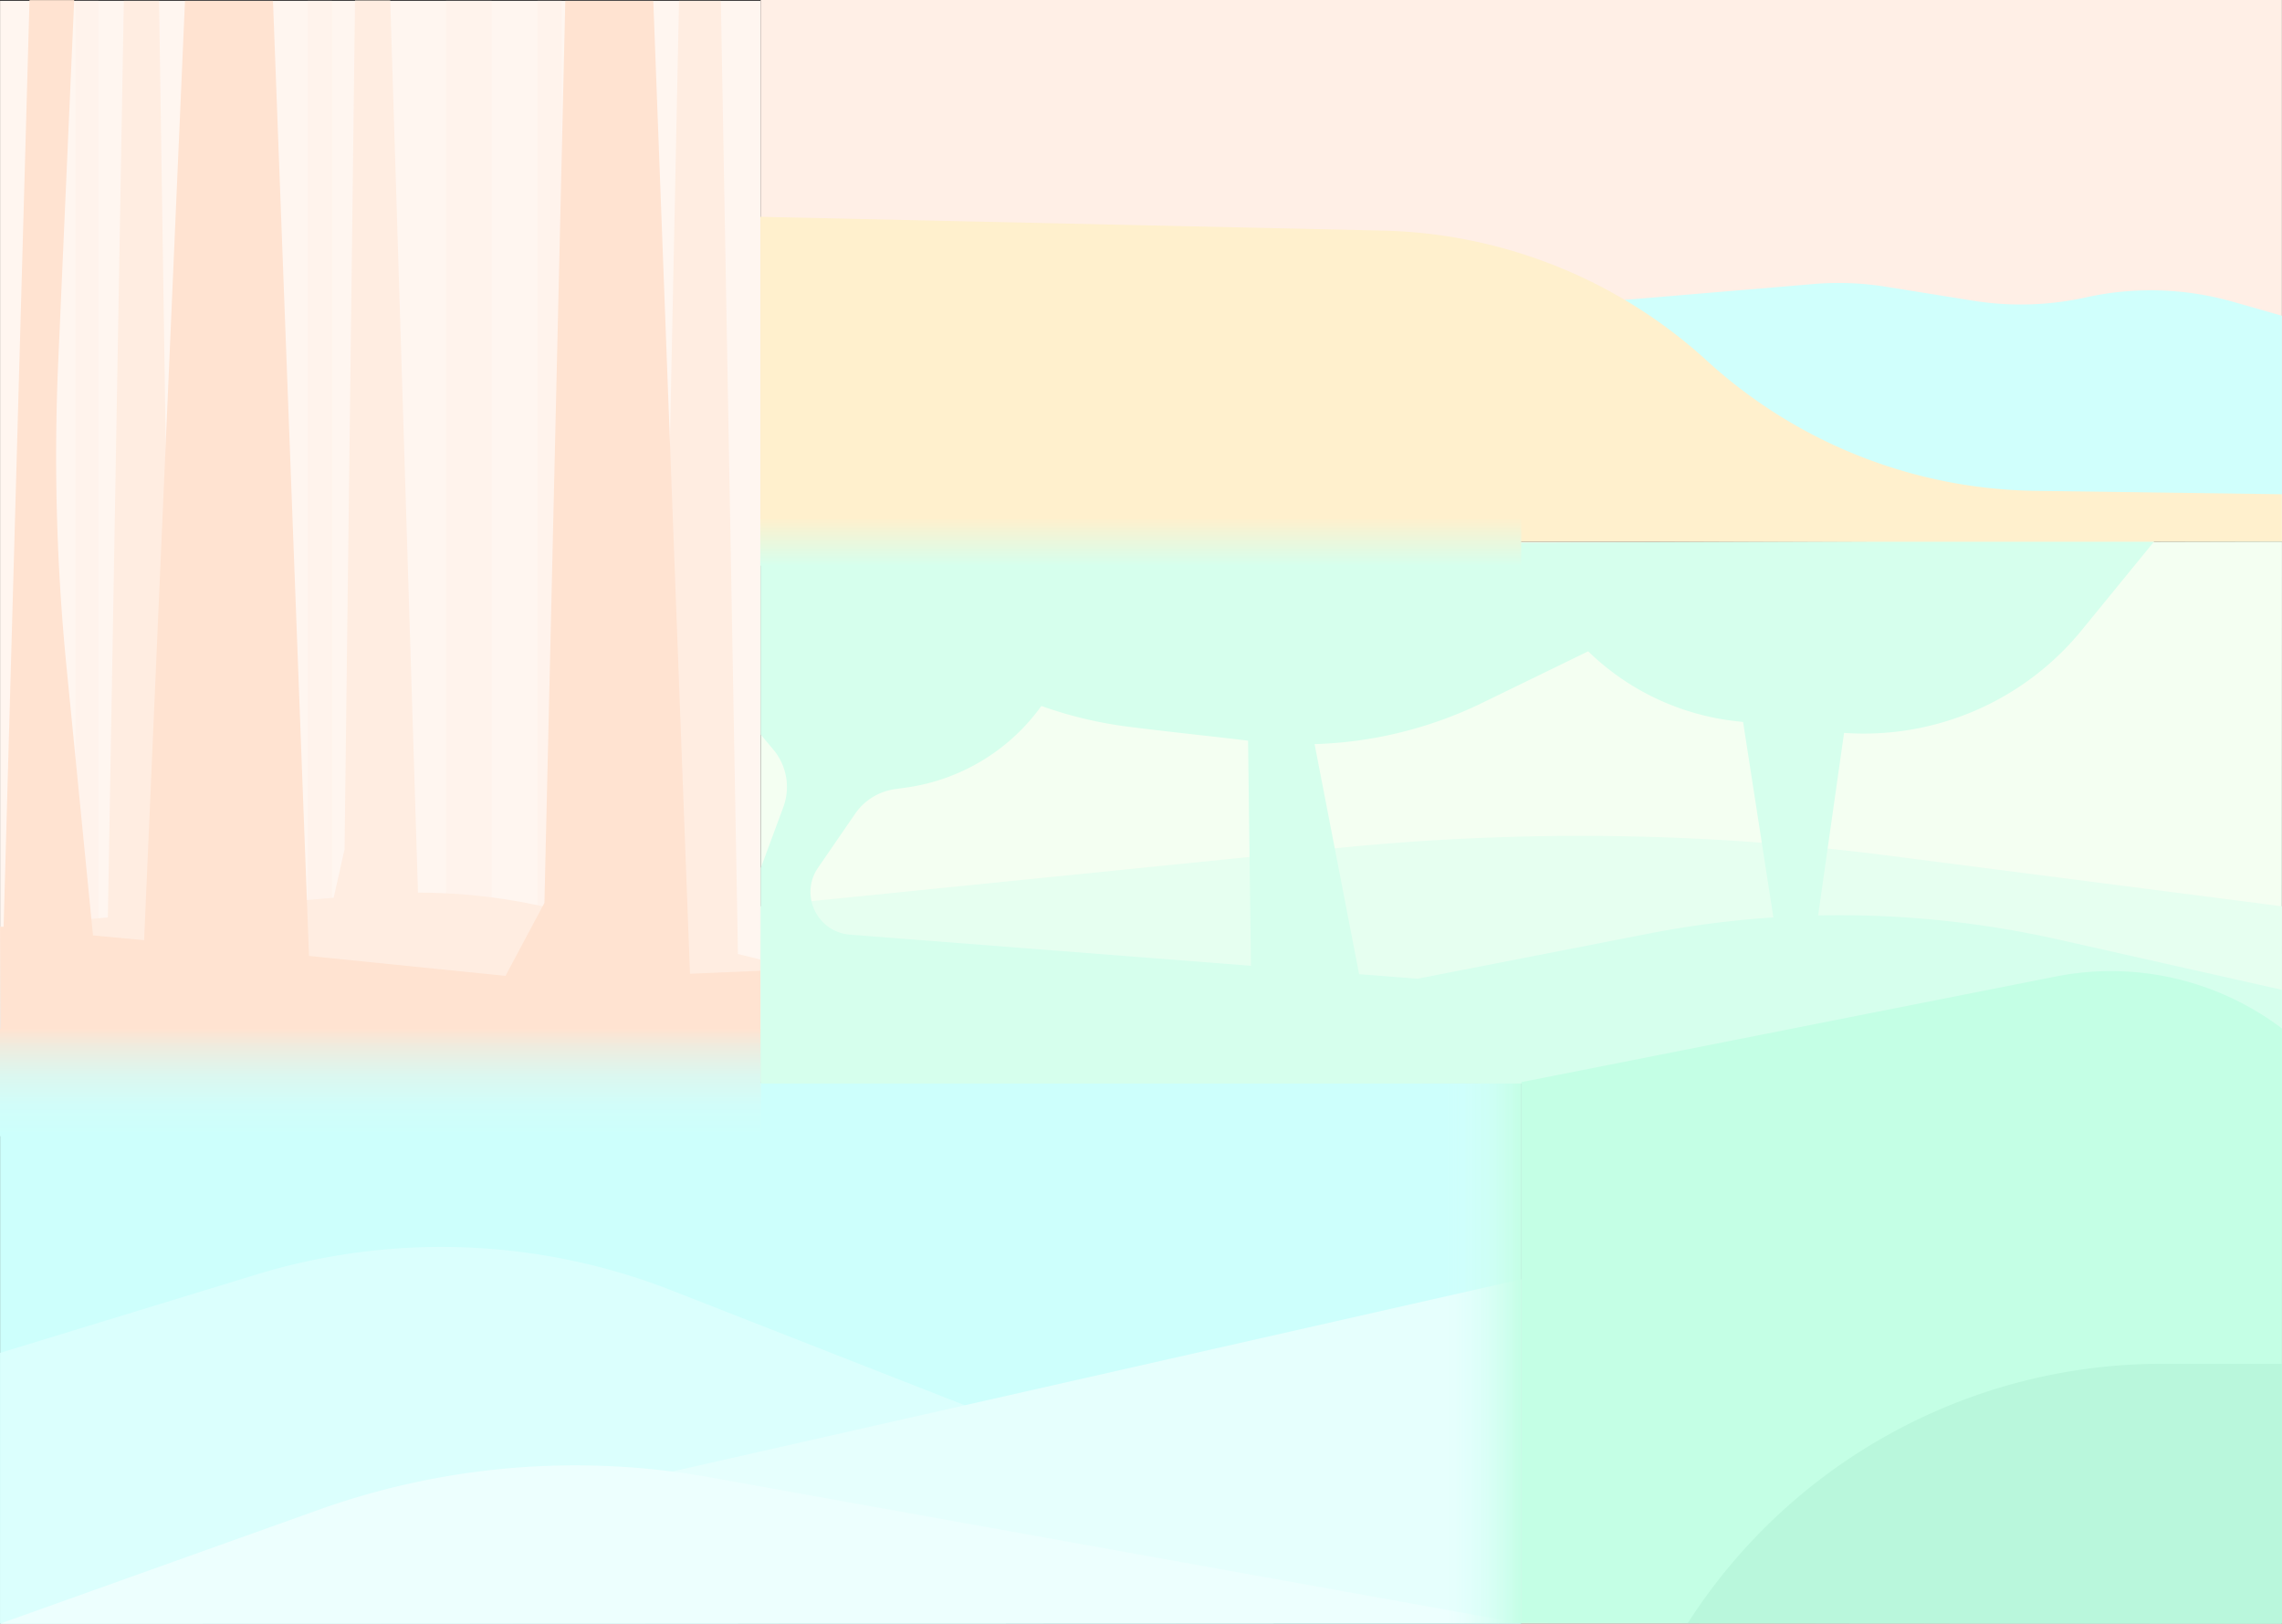 <svg id="a60d01ac-1f9e-4647-9c5e-561bbf8fe2df" data-name="Capa 1" xmlns="http://www.w3.org/2000/svg" xmlns:xlink="http://www.w3.org/1999/xlink" viewBox="0 0 3240.16 2305.21"><rect x="0" y="0" width="3240.16" height="2305.21" fill="#333333" stroke="none"/><defs><linearGradient id="f892c81f-d579-4789-bd18-09b2ac5e53e6" x1="540.08" y1="1460.66" x2="540.08" y2="1613.13" gradientUnits="userSpaceOnUse"><stop offset="0" stop-color="#ffe3d1"/><stop offset="0.17" stop-color="#eeecdf"/><stop offset="0.43" stop-color="#dcf7ef"/><stop offset="0.71" stop-color="#d1fdf9"/><stop offset="1" stop-color="#cdfffc"/></linearGradient><linearGradient id="ae9a5c85-af7f-40cc-92a1-f75e70b04460" x1="2160.08" y1="1920.81" x2="2053.94" y2="1920.81" gradientUnits="userSpaceOnUse"><stop offset="0" stop-color="#c4ffe5"/><stop offset="1" stop-color="#dbfffd" stop-opacity="0"/></linearGradient><linearGradient id="fdfc83fc-d1af-41c1-af45-336ce7d416bb" x1="1619.76" y1="735.23" x2="1619.76" y2="803.18" gradientUnits="userSpaceOnUse"><stop offset="0" stop-color="#fff0cd"/><stop offset="1" stop-color="#d6ffed"/></linearGradient></defs><rect x="0.12" y="1.21" width="1080" height="1536" style="fill:#fff6f0"/><rect x="0.12" y="1537.21" width="2160" height="768" style="fill:#cdfffc"/><path d="M.11,1920.09l363.67-111.18a898.27,898.27,0,0,1,590.32,22.65l1206,472.44-2160,.49Z" transform="translate(0.01 0.71)" style="fill:#dbfffd"/><polygon points="0.12 2305.21 2159.88 1816.3 2160.12 2304.22 0.12 2305.21" style="fill:#e6fffd"/><path d="M1008.82,2096.89,2160.07,2304l-2160,.49,452-161.5A1084.1,1084.1,0,0,1,1008.82,2096.89Z" transform="translate(0.01 0.71)" style="fill:#edfffe"/><rect x="633.24" y="1.21" width="64.94" height="1459.46" style="fill:#fff3ec"/><rect x="107.36" y="1.21" width="32.47" height="1459.46" style="fill:#fff3ec"/><rect x="763.12" y="1.21" width="34.45" height="1459.46" style="fill:#fff3ec"/><rect x="436.9" y="1.21" width="34.45" height="1459.46" style="fill:#fff3ec"/><rect x="1080.04" width="2160" height="768" style="fill:#ffefe6"/><polygon points="633.24 1460.13 432.07 1460.13 489.24 1205.71 504.08 0.68 554.08 0.68 595.13 1320.07 633.24 1460.13" style="fill:#ffede1"/><polygon points="1049.71 1460.66 933.92 1460.66 964.13 1.21 1023.53 1.21 1049.71 1460.66" style="fill:#ffede1"/><polygon points="247.86 1460.66 150.39 1460.66 175.82 1.21 225.82 1.21 247.86 1460.66" style="fill:#ffede1"/><polygon points="1080.12 769.21 1080.12 1537.21 2160.12 1537.21 2160.12 2305.21 3239.8 2305.21 3240.12 769.21 1080.12 769.21" style="fill:#f4fff2"/><rect y="1460.66" width="1080.16" height="152.47" style="fill:url(#f892c81f-d579-4789-bd18-09b2ac5e53e6)"/><rect x="2053.94" y="1536.9" width="106.14" height="767.82" style="fill:url(#ae9a5c85-af7f-40cc-92a1-f75e70b04460)"/><path d="M.11,1315.12l521.47-45.42a820.69,820.69,0,0,1,266.52,20.47l292.05,71.54V1460H1.05Z" transform="translate(0.01 0.71)" style="fill:#ffede1"/><path d="M145.12,1460H1.05L41.91-.57h63.43L82.68,512.51A3047.54,3047.54,0,0,0,94.42,946Z" transform="translate(0.01 0.71)" style="fill:#ffe3d1"/><polygon points="442.65 1460.66 199.13 1460.66 262.65 1.21 387.6 1.21 442.65 1460.66" style="fill:#ffe3d1"/><polygon points="982.65 1460.66 677.71 1460.66 773.01 1281.95 802.65 1.21 927.6 1.21 982.65 1460.66" style="fill:#ffe3d1"/><polygon points="0.12 1315.83 364.3 1349.71 771.95 1391.01 1080.16 1378.3 1080.16 1460.66 1.06 1460.66 0.12 1315.83" style="fill:#ffe3d1"/><path d="M1079.64,1286l819.53-82.63a3433.6,3433.6,0,0,1,783.26,10.82L3240,1286l.11,249.38-2160,.32Z" transform="translate(0.01 0.71)" style="fill:#e6fff0"/><path d="M2922.9,1333.27A1418.24,1418.24,0,0,0,2581.51,1299l36.81-259.19a399.21,399.21,0,0,0,337.37-145.73L3060.1,766.21,2141,770l-959.12-1.4H1080.07l.12,273.6,18,21.53a82.52,82.52,0,0,1,14,81.54l-32,86.46v306.08l2160-.31V1404.65Zm-1761.4-102,52.63-76.58a82.57,82.57,0,0,1,56.48-35l16.6-2.34a284.74,284.74,0,0,0,191.39-115.76,587,587,0,0,0,124.56,29.61c72.7,9.07,139.43,15.8,168.93,19.72l4.1,319.55h0l-569.31-44.22C1160.21,1322.63,1135,1269.82,1161.5,1231.25ZM2340,1324.94l-327.45,63.89-82.77-6.43-63.24-326.64A584,584,0,0,0,2105,997L2255,924a358,358,0,0,0,210.22,99.23l9.74,1.08,43,277.52A1416.11,1416.11,0,0,0,2340,1324.94Z" transform="translate(0.01 0.71)" style="fill:#d6ffed"/><path d="M2160.11,1535.69l758.88-150a403.07,403.07,0,0,1,321.16,73.81h0l-.32,844.54-1079.72-.49Z" transform="translate(0.01 0.71)" style="fill:#c4ffe5"/><path d="M2396.41,2303.81h0a799.16,799.16,0,0,1,673-368.22H3240v368.9Z" transform="translate(0.01 0.71)" style="fill:#b9f7dc"/><path d="M2307,425.06l267.82-22.52A426.35,426.35,0,0,1,2678,406.41l123.84,19.84a426.75,426.75,0,0,0,159.71-4.71h0a426.76,426.76,0,0,1,209.47,6.34L3240,447.59l.11,320.9L2307,766.21Z" transform="translate(0.01 0.71)" style="fill:#d0fffc"/><path d="M1079.64,307.12l883.14,19.54a706.16,706.16,0,0,1,460.73,184.72h0a706.07,706.07,0,0,0,466.68,184.83L3240,701l.11,67.49H1079.64Z" transform="translate(0.01 0.71)" style="fill:#fff0cd"/><rect x="1079.64" y="735.23" width="1080.24" height="67.95" style="fill:url(#fdfc83fc-d1af-41c1-af45-336ce7d416bb)"/></svg>